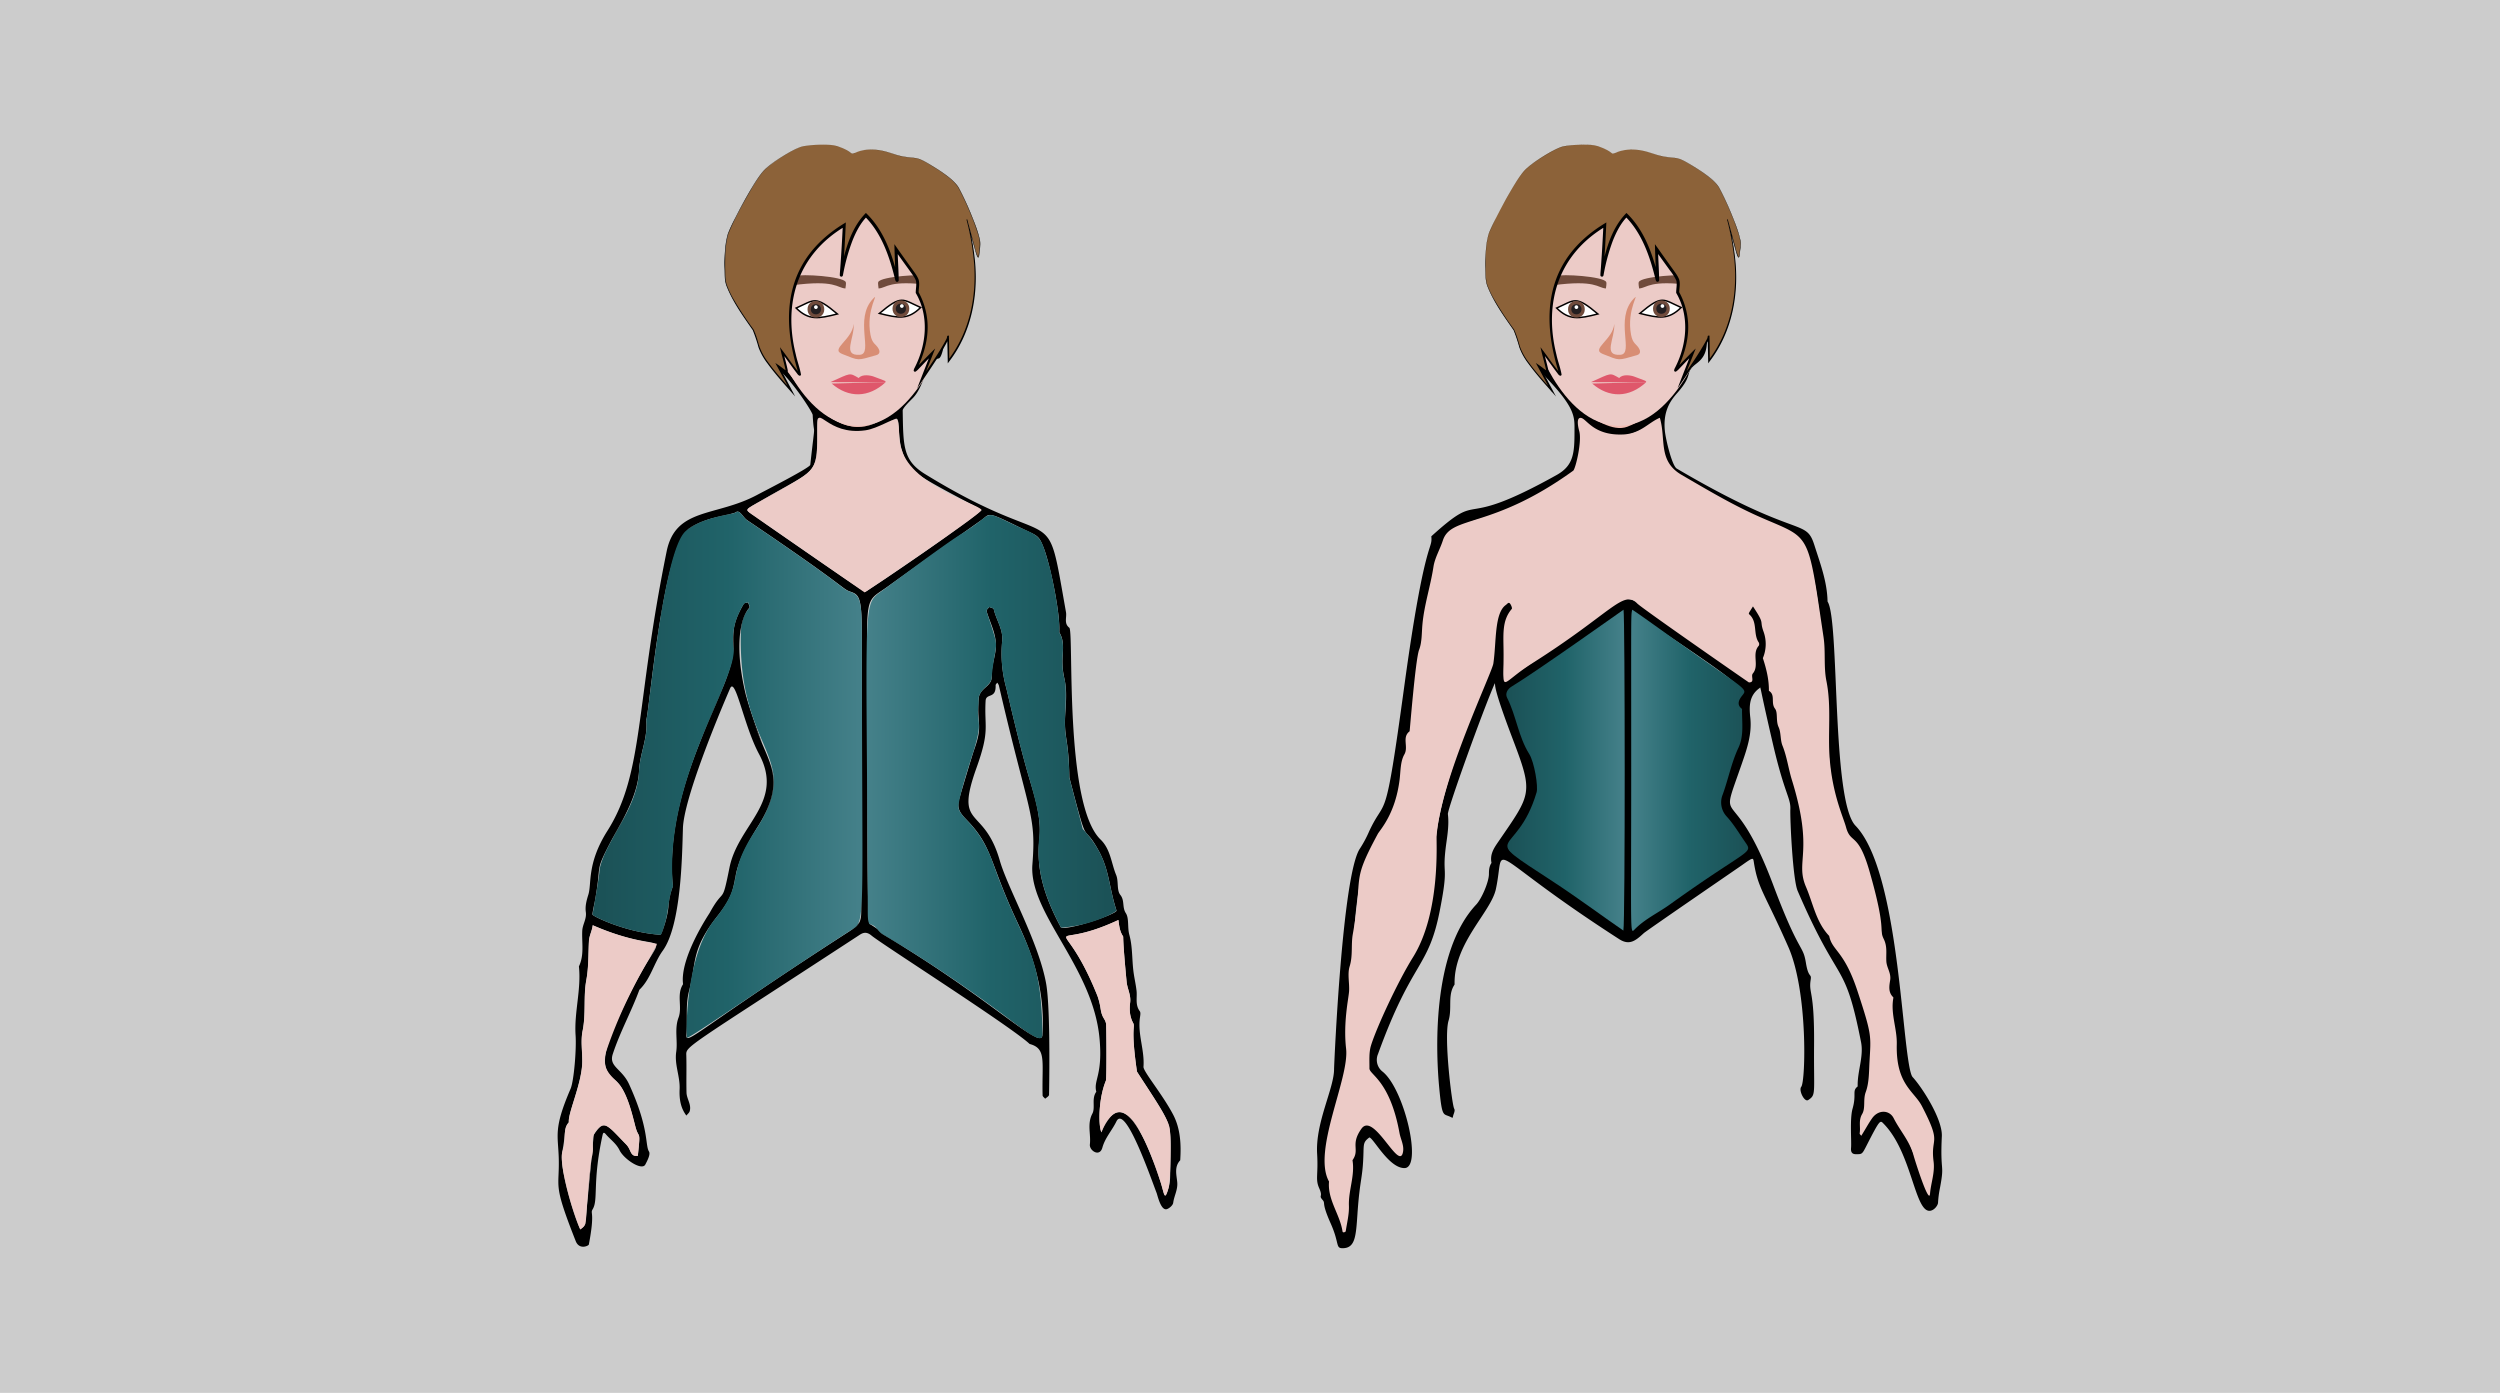 <svg xmlns="http://www.w3.org/2000/svg" xmlns:xlink="http://www.w3.org/1999/xlink" viewBox="0 0 1400 780"><defs><linearGradient id="b" x1="331.75" y1="433.86" x2="482.95" y2="433.86" gradientUnits="userSpaceOnUse"><stop offset=".01" stop-color="#1b5156"/><stop offset=".5" stop-color="#206369"/><stop offset="1" stop-color="#45818a"/></linearGradient><linearGradient id="a" x1="485.27" y1="434.87" x2="625.27" y2="434.87" gradientUnits="userSpaceOnUse"><stop offset="0" stop-color="#45818a"/><stop offset=".5" stop-color="#206369"/><stop offset=".99" stop-color="#1b5156"/></linearGradient><linearGradient id="c" x1="913.37" y1="431.34" x2="978.97" y2="431.34" xlink:href="#a"/><linearGradient id="d" x1="843.53" y1="431.29" x2="909.82" y2="431.29" xlink:href="#b"/></defs><path fill="#ccc" d="M0 0h1400v780H0z"/><path d="M315.51 656.34c.65 5.57 5.6 23.66 9.12 31.41a185.1 185.1 0 01-9.12-31.41zm11.11 30.8c1.48-1.53 1.32-2.64 1.53-5.55-.46 3.41-.95 4.78-1.53 5.55zm3.17-29.14c-.84 18.57-.78 9.43 1.45-9.49a68 68 0 00-1.45 9.49zm2.09-20.12a6.63 6.63 0 01.62-2.32 4.6 4.6 0 00-.62 2.32zm-.13-125.72a4.81 4.81 0 00.07-.56 3.73 3.73 0 00-.07.56zm.14 125.94a21.61 21.61 0 01.2 3.19 14.86 14.86 0 00-.2-3.19zM333 505.31c.47-2.39.91-4.87 1.43-8.89-.52 3.85-1.01 6.68-1.43 8.89zm2.37-16.31c-.11 1.12 0 0 .44-2.63a20 20 0 00-.44 2.63zm-.92 143.38a5.4 5.4 0 013.76-2.16c-1.34-.11-2.59.51-3.76 2.18zM343 578.9c.19-.47.49-1.25.64-1.66-.21.54-.43 1.1-.64 1.66zm-1.69 52.71c3.1 2.86 6 5.89 9 8.89-3.42-3.5-6.38-7.03-9-8.89zm4.46-59.73c2.07-4.86 3.82-9.08 7.33-16-2.23 4.3-4.68 9.5-7.33 16zm-3.22-101.51a136.05 136.05 0 008.59-15.67c-2.7 5.46-5.83 10.65-8.59 15.67zm15.23 171.83a22.65 22.65 0 00.23-2.69c-.01.82-.12 1.7-.23 2.69zm11.31-289.74c-.65 4.17-.65 3.06.26 2.22a10.66 10.66 0 01-.26-2.22zm1-6.55c1.45-5.84.82-4 1.69-10.16-.54 3.02-1.1 6.38-1.7 10.16zm-.19 177.59c.45.06 2.15-5.23 2.28-5.65 2.16-6.65-.29.91-2.29 5.65zm-6.08 12.93c.26-.47 4.37-7.81 3.87-8-1.1 2.4-2.37 5.03-3.88 8zM374.33 507a45.25 45.25 0 012.54-10.69 29.59 29.59 0 00-2.54 10.69zm.51-186.32a74.52 74.52 0 013.78-10.79c-.3.47-1.62 1.82-3.78 10.82zm4 138.33a135.1 135.1 0 013.87-16.31 105 105 0 00-3.83 16.3zm30.56-171.23c-4.59 1.09-24.59 4.4-29 14 6.17-10.89 32.65-14.92 29-14zm-29.26 14.39c-.6 1.2-.19.36.25-.41zm4.28 277.45c-.07.87-.18 1.49.32 1.54-.3-.22-.39-.79-.32-1.54zm3.69-36.4c.29-1.75.6-3.51 1-5.26-.43 1.77-.72 3.51-1 5.26zm22.68-180.31c-.41-2.46 1.67 5.78-6.38 22.74-3.39 7.14-8.29 19-12.9 31.39 19-47.04 20.49-44.87 19.28-54.13zm-.9 135.68a67.92 67.92 0 002.54-10.59c-.98 3.83-1.51 7.18-2.54 10.59zm1.71-149.15a38.93 38.93 0 012.14-5.92 33.26 33.26 0 00-2.14 5.92zm3.27 5.58c.76-6.06 2.2-11.38 4.52-14.27-3.54 4.15-4.31 9.67-4.52 14.25zm2.49 33.88c2.51 11.72 6.38 20.31 9.66 27.77-2.36-5.96-5.51-14.48-9.66-27.77zm1.18-103.25c0-.45.31-.82.85-1.19-.64.4-.97.73-.85 1.19zm1.38 1.55c1.64 1.34 4.84 3.43 10.27 7.08-3.19-2.21-6.61-4.56-10.27-7.08zm23.36-16.37c-42.27 24.33-16.41 10 1.07-.62zm-11.61-82.27a17.54 17.54 0 00-.43 4.95 23.83 23.83 0 01.43-4.95zm-.64 238c3.39 10.12 3.49 19.76-6 35.39 7.47-11.73 11.1-22.11 5.97-35.35zM434.58 181a15.19 15.19 0 011.52-1.86 8.61 8.61 0 00-1.52 1.86zm1.42 21c2.88 2.35 8.57 11.55 16.21 20.2-7.14-8.44-12.58-17.43-16.21-20.2zm1.46-24.23a5.29 5.29 0 001.43-2.46 10 10 0 01-1.44 2.43zm3.3-14.47a59.85 59.85 0 012.87-12.75 35.14 35.14 0 00-2.88 12.72zm17 75.93c-.13 11.16.06 16.93-1.89 21.13 2.19-3.93 2.03-7.44 1.88-21.16zm5.95-106.61c-3.67.65-6.1 1.21 1.67-.32-.59.07-1.15.18-1.68.29zm2.53-.48c-1 .19-1.26.25.62-.11zm-6.28 103a44.13 44.13 0 005.5 3.86c-2.38-1.54-4.23-3-5.46-3.88zm15.54 286.5c2.62-1.75 4.52-2.66 5.6-5.19a27 27 0 01-5.61 5.17zm6.38-182.52a114.17 114.17 0 01.74 13.85 103.3 103.3 0 00-.75-13.87zm.34 87.62c0-41.91-.22 40.78.1 83.34.76-10.02-.11-31.62-.11-83.36zm3.88 85.63c.14 4.5.41 5 .92 5.13-.51-.16-.78-1.01-.93-5.15zm3.25-379.83a15.71 15.71 0 00-2.92-.14c3.88.26 8.39 1 2.91.12zm-14.2 105.92c9.27 2.23 19.56-1.05 30.21-15.24-7.81 9.64-18 17.69-30.21 15.24zm16.24 281.8c2.78 3.3.36 1.09 16.37 11-6.9-4.64-12.69-8.54-16.37-11zm5-282.61a36.54 36.54 0 01-7 4c8.46-3.12 16.96-11.11 7.01-4zm5.82-2.87c.56.52.83 2 1 4.12-.02-2.35-.12-3.81-.99-4.12zm2.79 17.11a33.44 33.44 0 001.05 3.54c-.4-1.15-.69-2.3-1.05-3.54zm.58-108.73c-3.92-6.76 1.23 1.73 4.08 9-.88-2.37-3.15-7.87-4.09-9zM507.15 258a15.47 15.47 0 005.28 6.15 21.52 21.52 0 01-5.28-6.15zm8.78-88.08c-2.35-6.13-1.56-3.61.56 1.66-.16-.58-.35-1.09-.56-1.64zm-.26 36.41c2.3-5 2.21-6.6 5.36-7.81.09-.03-2.68-.79-5.36 7.83zm7.92-17.23c0 5.22-.28 7.46-.82 8.46 1.16-1.04.82-2.88.82-8.44zm.73 115.26c2.2-1.49 22-15.36 24.49-17.68-4.65 3.51-14.03 10.32-24.49 17.7zM536.75 452c-.2-1.05 0-.06 0 .07s.04.29 0-.07zm.84 2.54c-.32-.48.08.17.15.27-.06-.14-.1-.23-.15-.32zm1.42 2.08c-.53-.66-.62-.74.23.28zm1.53 1.73c-.33-.36-.93-1-1.3-1.45.67.76 2.13 2.3 1.3 1.4zm-2.22-2.64c.18.3.45.7-.28-.42zM547.16 293c1-.7 1.86-1.34 2.59-1.89zm.86 98.4c.18-2.64 1.69-4.39 3.27-5.94-1.6 1.47-3.11 3.16-3.29 5.91zm.57-106.58c.6.33.92.59 1 .82.05-.41-.39-.58-1-.85zM562 568.29c9.1 6.69 15 11.07 18.3 12.54zm21.4 12.58a2.29 2.29 0 00.36-1.14 2.89 2.89 0 01-.39 1.14zm4.22-264.17c-.72-2.54-.25-.94.48 1.88-.19-.64-.35-1.26-.51-1.88zm3.78 17.81c.2 1.19.38 2.37.56 3.52-.2-1.15-.39-2.33-.59-3.52zm17 209.75a98 98 0 015.6 11.68 90.11 90.11 0 00-5.61-11.68zM614 556c.16.43.34 1 .44 1.22-.18-.45-.33-.86-.44-1.22zm3.1 77.44a29.94 29.94 0 015.39-8.61c-2.13 1.67-3.99 4.59-5.44 8.57zm21.19 0c-2.43-5-5.09-8.06-7.74-9.49 5.19 3.45 10.1 14.36 7.69 9.42zm7 15.43c1.79 4.57 3.32 9 4.49 12.62a109.84 109.84 0 00-4.52-12.69zm10 10.57c.06-1.75.1-3.39.14-5-.12 1.56-.15 3.18-.21 4.93z"/><path d="M343 578.9c-.28.72-.37 1 .22-.55a9 9 0 00-.22.55zm79.1-296l3.78-2.22q-1.81 1.02-3.78 2.19zM504 140.74c.29.38.57.78.85 1.2a10.88 10.88 0 00-.85-1.2zm107.8 410.11c.45 1 .88 1.9 1.28 2.84-.44-.94-.87-1.88-1.33-2.84zM614 556s-.3-.74-.31-.76c.36.98.66 1.86.31.76zm-77.25-104a1.66 1.66 0 000 .27 1.93 1.93 0 010-.27zm1.81 4c-.08-.09-.51-.6.05.06zm-.67-1c.42.67.59.93.15.22zm.85 1.21c.48.65.62.81-.13-.18a.55.55 0 00.13.2zm-.7-1c-.54-.65.57.84.52.75-.19-.21-.35-.47-.56-.72z"/><path d="M657 624.28c-6.07-11.6-16.85-24.25-16.65-26.9.69-9.25-3.3-18.14-2-27.41.17-1.23.54-2.89-.07-3.69-2.69-3.59-1.38-7.65-1.82-11.49s-1.38-7.62-1.81-11.45c-.76-6.61-.45-13.49-2.21-19.8-1.17-4.17-.06-9.32-2-12.2-2.14-3.36-.51-7-3.07-10.21-2.11-2.64-.88-7.66-2.33-11.13-2.77-6.67-3.08-14.39-8.77-19.9-20.42-19.8-14.82-116.54-17.46-118.57-3.13-2.39-1.34-5.75-1.85-8.66-11.86-66.72-2.32-30.24-79-77.43-12.41-7.65-12.11-15.73-12.46-35.56 0-1.49 4.54-5.77 5.72-7 6.81-7 7.2-21 14.46-22.15 2.83-.46 6.35-22.7-1-24.52-5-1.22-5.72-10.67-6.8-14.19-2.76-8.88-8.85-27.65-19.42-31.41-12.38-4.4-37.72-7.4-46.5 2.8-2.81 3.27-15.89 12.95-15.11 26.73.19 3.45-1.53 7-1.57 10.48a10 10 0 01-3.16 7.24c-8.38 8.91-2.74 25.22-2.3 25.3 8.61 1.65 25.19 27.38 25.28 29.21.75 14.83 1.77-.3-1.35 27.94-.17 1.64-25.32 14.46-29.72 16.82-23.16 12.42-45.66 6.89-50.71 31.65-17.64 86.48-12.59 123.93-33.11 156.39-11.73 18.53-8.72 29.53-10.77 35.94-1.05 3.33-1.83 6.49-1.38 9.66.55 3.88-1.86 6.91-2 10.51-.32 6.65 1.23 13.49-1.87 19.89 1.38 13-2.73 25.7-1.86 38.67.52 7.82-.94 25.51-2.8 29.85-9.86 22.91-6.92 25.91-6.62 39.38.37 17-3.39 13.3 9.51 46 2 5 7.19 2.61 7.33 1.84 3.6-18.8.55-17.07 2.16-19.77 3.23-5.45-.24-14.69 5.41-41 .3-1.35.53-2.63 1.92-1 2.53 3 5.84 5.15 7.71 9 2.48 5.06 12.52 11.63 14.42 8 1.2-2.27 3-5.79 2.05-7.29-2.24-3.61.23-12.83-11.15-37.71-4-8.7-11.44-9.76-9.14-16.8 4.05-12.4 10.43-23.86 14.93-36.08 6.35-6.09 8.06-14.92 13.07-21.86 10.38-14.39 10.83-53.18 11.3-68.53.51-16.4 19.15-61.59 26.41-78.34 3-6.94 7.63 20.76 16.19 36.69 14.53 27.08-11.67 39.38-16.53 63.69-4.4 21.91-2.71 10-11.13 25.38-.33.59-16.79 25-14.86 39.87-3.81 5.85-.3 12.7-2.53 18.69-2.39 6.35-.38 12.86-1.3 19.2-1.05 7.16 2.22 13.83 1.9 20.83-.25 5.46.49 10.48 3.78 14.84.64-.81 1.58-1.51 1.86-2.43 1.11-3.74-1.7-6.92-1.78-10.47-.17-6.88.08-13.78-.11-20.66-.17-5.45-2-2.92 96.42-67.21 1.86-1.23 4-2.82 7.33 0 5.31 4.51 78.1 50.89 88.51 60.68 9.59 2.55 6.8 9.74 7.26 28.8 0 .63.94 1.25 1.43 1.87.76-.69 1.89-1.24 2.17-2.08 0-.11 1-47.24-1.58-62.16-4.12-23.34-21.62-53.76-26-69.17-9-31.33-25.55-17-13-52 7.6-21.23 4.24-22.24 5.06-37.37.24-4.62 5.94-.84 5.61-8.78 0-.47.6-1 .92-1.45a6.41 6.41 0 01.9 1.51c16.82 72.83 21 72 18.79 100.23-2.18 27.24 33.67 57 37.55 97.16 2 21.12-3.48 23.62-1.77 30.21-2.81 3.79-.42 8.84-2.2 12.22-3.07 5.84-.73 11.56-1.4 17.25-.41 3.42 5.46 7.37 7 1.8s5.44-9.66 7.84-14.63c4.82-10 18.78 30.21 22.57 40.12.48 1.25 2.38 10.14 5.79 8.93 1.44-.52 3.3-2.17 3.47-3.55.49-3.85 2.62-7.22 2.26-11.43-.35-4-1.83-8.67 1.66-12.35.58-8.76.16-17.64-3.92-25.48zm-204.69-402c-4.45-4.44-13.06-17.75-17.17-20.95a9.91 9.91 0 01-3.87-7.8c-1-14.5 9.17-11.3 9.51-30.24.24-13 8.1-28.06 22.95-30.68 19.89-4.14 10.77-1 22.72-.21 18.67-.41 22 16.29 28.15 33.92 8.23 22.22 9 6.19 9 22.82 0 7.6.68 7.8-2.56 9.42-5.81 2.23-1.79 7.49-15.63 24.61-3.01 5.97-24.41 32.91-53.13-.91zM353.1 555.85c-17.29 34.25-17.15 42.33-8.86 48.77 6.75 5.28 9.53 19.25 11.44 25.75 2.16 8.35 3.13 1.68 1.49 16.91-4.42.6-3.94-3.8-5.86-5.74-12.08-12.08-12.68-15.2-18.81-6 0 .09-3.91 40.45-4.57 48.89-.16 2.16-1.94 3.22-3 4-3.87-8.12-11.41-33.69-10.21-42.63 2.5-12.52.72-13.79 3.81-17.34-.65-5.15 7.62-22.28 7.52-34.45 0-5.64-.91-11.46.2-16.86 1.94-9.46.36-19.12 2.06-28.3 1.36-7.38 1.09-14.57 1.47-21.84.16-3.09 1.8-5.82 2.12-8.92 44.19 19.48 42.1-4.09 21.2 37.76zm129.21-45.79c0 6.35-1.2 7.88-5.92 11-84 54-92.54 65.06-92 58.6.77-8.18-.7-16.31 1.47-24.68 4.34-16.63.91-22.93 16.06-42.15 16-20.28 2-17.37 23-50.8 13.35-21.87 7.75-31.71 2-45.32-16.37-39-15.18-67.81-7.22-76.39.37-.4-.5-2-.78-3-2.41.76-1.85-.38-3.57 2.85-5.78 10.49-4.58 15.56-4.7 22.37 1.73 20.69-39.38 74-33.88 133.83a45.25 45.25 0 00-2.44 10.63c0 5.3-3.83 16.55-4.44 16.47-19.58-1.27-38.14-10.52-38.14-11.34.1-1.64 1.21-6.61 1.27-6.85 4.3-23.29-.6-15.64 9.53-34.94 4.06-7.74 14.67-24 15.3-38.67.41-9.68 5.16-18.67 4-28.48 1.63-2.37 8.94-96.89 24.21-107.39 9.34-6.41 24.22-7.55 26.1-9 2.08-1.52 4 3 6.24 4.49 55.87 37.67 53 38.32 57.69 40 5.23 1.74 6.56 3 6.56 25.93-.02.17-.33 152.78-.34 152.84zm2.34-178.6c-.77.43-64.71-44.22-64.8-44.31-2.62-2.1-1.7-2.07 6-6.5 33.14-19.38 31.72-14 31.87-41.45 0-7.75-.15-5.26 7.7-.22 20 11.93 32.8-4.09 35.53-4.09 5-3.76-1.76 18 11.45 29.28 5 5 37.18 20.74 37.18 21.45.42 1.02-40.21 29.77-64.93 45.84zm109.48 187.92c-8.34-15.53-14.08-31.38-12.13-48.82 1.41-12.6-2.55-24.42-6-36.09-5.46-18.49-12.19-48.25-12.48-49.24a71.5 71.5 0 01-2.28-26.33c.61-6.49-3.38-11.79-4.74-17.78-.13-.57-1.68-.82-2.57-1.22-.45 1.06-1.89 1.07-1.12 3.4 2.19 6.67 5.68 13.13 4.76 20.65-.63 5.06-2.47 9.87-2.26 15.19s-6.83 6.06-7.26 12.23c-1.06 15.43 2.56 14.37-2.59 28.67-.91 2.52-8.48 27.79-8.57 28.33-1 5.2 1.39 7.55 5.06 11.39 13.55 14.17 12.34 22.9 26.21 53.28 5.32 11.73 17.7 35.28 15.6 66.69-.78 8.81-28.82-20.46-89.49-56.66a13.36 13.36 0 01-2.87-2.82c-.5-.33-4.14-2.75-4.27-2.75-2 0-1.12-91.42-1.12-91.33 0-98.93-4.18-86.58 11.54-98 2.56-1.86 52.18-37.09 52.27-37.09 4.77-3.61 2.55-4.92 22 4.64 9.27 4.55 9.78 3.62 12.71 11.25 3.68 9.56 9.35 36.87 8.66 47.1 3.36 5.39 1.67 11.37 1.8 17.08.28 10.95 3 8.63 1.68 26.89-1.19 15.87 1.8 13.81 2.17 37.3 11.57 44.31 6.49 22.46 17 42.12 5.58 10.95 5.29 19.81 9.41 32.42.75 1.82-27.35 11.39-31.12 9.5zm61.32 130.36c-.16 10.39-.07 11.93-1.07 15.54-2.35 8.44-2.45 2.7-4.63-3.86C644 643.92 631.87 612 621 626.51a29.55 29.55 0 00-4.19 7.58c-1.79-3.81-1.7-18.73 2.5-28.93.5-1.21.3-30.73.11-31.8-.56-3.15-2.25-3-3.07-8.49a39.4 39.4 0 00-1.71-7c-20.35-50.87-30.3-23 11.68-42.68.4 3.17.69 6.34 2.59 9.13.29.43-.45.05 2 25.49.36 3.84 2.47 7.3 2 11.45-.48 3.83-.4 7.74 1.6 11.5 1.48 2.75-1.55 1.47 2.19 27.29 19.86 30.89 19.11 26.95 18.75 49.69z"/><path d="M367.68 528.47c1.72.49-15.33 22.91-27.95 59.53-4.08 11.88 4.36 15.19 8 20.52 3.89 5.9 6.12 14.37 7.82 21.26 2.09 9.39 3.42 1 1.64 17.5-4.32.58-3.33-3-6.87-6.78-10-10.13-11.26-12.68-15.88-8.07-4.86 5.62-.85 9.13-3.18 16.08-4.71 40-1.28 35.91-6.27 40-3.45-7.24-12.8-37.37-9.76-44.47 2.1-5.19-.53-11 3.36-15.5-.65-5.15 7.62-22.28 7.52-34.45 0-5.64-.91-11.46.2-16.86 1.94-9.46.36-19.12 2.06-28.3 1.36-7.38 1.09-14.57 1.47-21.84.16-3.09 1.8-5.82 2.12-8.92a139.64 139.64 0 0035.72 10.3z" fill="#eccbc7"/><path d="M476.39 521c-44.76 28.77-89.59 60.27-91.65 60.14-.56 0-1.5-45.08 15.53-66.28 18-22.44 5.17-23.14 22.74-49.8 27.86-41.79-9.59-42.76-8.14-110 .1-4.6 1.26-10.49 4.52-14.3 1-1.14.39-.72-.37-3.46-2.07.65-2-.8-5.28 6.23a34.52 34.52 0 00-2.95 19.39c2.34 17.53-39.36 74.28-33.92 133.43-2.46 6-2.42 12.36-3.94 18.78 0 .09-2.35 8.47-3 8.38-19.58-1.27-38.14-10.52-38.14-11.34 0-.09 4.07-22.61 4.07-25.85 3.48-16 21.1-33.15 22-54.61.41-9.68 5.16-18.67 4-28.48 1.4-2 9.42-95.2 22.17-105.83 10-8.37 26.06-9 28.14-10.52s4 3 6.24 4.49c58.16 39.22 52.26 38.05 57.69 40s6.56 4.28 6.56 25.93c-.03 163.95 2.44 158.04-6.27 163.7z" fill="url(#b)"/><path d="M581.65 480.14c-.82-17.32 4.29-11.89-5.68-45.67-5.46-18.49-12.19-48.25-12.48-49.24a71.5 71.5 0 01-2.28-26.33c.61-6.49-3.38-11.79-4.74-17.78-.13-.57-1.68-.82-2.57-1.22-.45 1.06-1.89 1.07-1.12 3.4 7.64 23.27 4.86 12.75 2.48 36.53-.16 2.24-2.36 4-4 5.6-4.38 4.3-3 6.67-3.24 8.43-1.56 11.93 2.8 8.55-2.76 26.61 0 .09-9.52 28.47-8.42 32.11.9 5 9.22 8.61 16.12 23.24 2.81 5.61 4.35 11.9 10 25.4 12 29.29 20.51 36.29 20.77 78 0 9.38-19-12.32-76-47.87-16-9.93-13.59-7.75-16.37-11-.23 0-1.45-2.36-4.26-2.75-1.33-1.33-1.13-5.15-1.15-10.89-.68-176.86-3.28-167.51 8.69-176.36 50.62-37.45 38.81-27.47 51.71-36.74 8.9-6.31 5.62-7.35 20.72-.12 16 7.53 15.17 4.68 20.48 23.3.22 0 6.35 26.32 5.61 37.33 3.36 5.39 1.67 11.37 1.8 17.08.32 12.5 2.89 4.75 1.49 29.82-.6 13.05 2 12.3 2.36 34.37l7.53 28.82c15.76 17.18 13.25 28.4 18.9 45.72.21.54-13.44 8.48-31.09 9.54-6.7-12.68-11.79-25.26-12.5-39.33z" fill="url(#a)"/><path d="M654.38 665.28c-2.36 7.7-2.09 3.79-4.63-3.86-5.81-17.8-17.81-49.5-28.76-34.91a29.55 29.55 0 00-4.19 7.58c-1.79-3.81-1.7-18.73 2.5-28.93.5-1.21.3-30.73.11-31.8-.56-3.15-2.25-3-3.07-8.49a39.4 39.4 0 00-1.71-7c-20.46-51.14-30.27-23 11.68-42.68.4 3.17.69 6.34 2.59 9.13.29.43-.45.05 2 25.49.36 3.84 2.47 7.3 2 11.45-.48 3.83-.4 7.74 1.6 11.5 1.48 2.75-1.55 1.47 2.19 27.29 0 .63 16.47 24.15 17.92 30.18 1.58 3.31.9 30.95-.23 35.05z" fill="#eccbc7"/><path d="M523.59 189.12c0 8.2.56 7.86-2.56 9.42-5.26 2-1.48 5-14.84 23.53-32.92 45.27-61.36-13.19-71.08-20.76-5.1-4-6.16-15.07 2.34-23.57 5-6.21 1.22-15.48 6.17-27.22 1.66-6.61 10.78-16.09 19.52-17.82.09 0 14.68-2.85 15.65-2 3.25 2.8 7 1.26 10.55 1.84 25.75 4.13 22 43.65 33 47 1.66.52 1.25 7.46 1.25 9.58z" fill="#f2beb5"/><path d="M549.61 285.61c0 2.1-63.31 44.93-65.44 46.14-64.22-44.66-63.63-43.91-64.32-44.6-2.59-2.12-2.71-1.63 12.87-10.4 25.54-14.39 24.87-11.93 25-38.1.07-13.07 5.09 5.48 27 2.31 6.83-1 15.6-6.92 17.49-6.18s.6 12.75 2.77 17.11c6.02 20.53 44.86 31.16 44.63 33.72z" fill="#eccbc7"/><path d="M751.82 699c-4 0-1.64-2.67-6.61-13.82-5.54-12.41-2.67-11-4.6-13.26-2.39-2.8.49-1.26-1.86-6.53-2.27-5.08-.46-7.36-1.15-19.11-1.1-17.71 9.64-36.92 9.48-47.82 0-1 4.52-108.85 14.52-123.31a65.07 65.07 0 005.13-9.61c9.61-20.65 8.61-.33 19.6-80.75 11.63-85.09 16-76.28 15.21-84.46 30.4-27.49 12.4-2.05 70.18-34.33 9.31-5.2 10-11.9 10-24 0-8.92 1.18-13.55-19.9-34.69-9.09-9.11-6.7-14.34-7.65-21.25-1.09-7.9 7.54-6.4 7.68-17.69 0-2.74 1.43-5.3 1.7-7.78.32-2.77-1-6.22.38-8.69 15.17-26.23 18.29-24.07 35.16-24.07 18.59 0 29.6-2.73 38.19 12.9 12.78 23.28 6.86 32.88 15 34.5 3.33.66 3.6 8.81 3.46 13.61.81 9.65-3.19 12.78-6.11 15.07-6.55 5.14-.86 5.31-10.22 16-3.62 4.12-8.24 9.91-7.08 21.39.47 4.75 4 19.55 6.65 21.1 68.32 40.22 72.14 27.35 77.05 42.8 3.3 10.38 7.2 20.55 7.4 31.67 6.82 10.19 2.13 111.5 15.65 125.52 17.24 17.87 22.95 71.77 26.74 107.44 1.77 16.77 3.31 31.25 5.27 33.35 5.06 5.46 16.8 23.45 16.34 33.16-1 21 1.63 14.67-1 28.68a57.58 57.58 0 00-1.13 8.48c-.05 1.54-2.27 4.56-4.82 4.56-8.3 0-9.95-32.76-25.62-48.75-2-2-1.89-2.89-9.72 12.47-2.39 4.68-2.42 4.57-5.84 4.57-2.26 0-2.91-1.3-2.71-3.56.34-3.71-.79-16.16.85-21.94 2.34-8.31-.45-9.83 2.86-12.45-.26-8.52 3.5-16.66 1.88-24.85-9.33-47.27-11.86-29.77-35.5-84.67-2.72-6.3-4.31-40-4.08-45.78.27-6.17-3.28-8.67-9.66-36.08-8.32-35.73-6.74-32.28-7.59-31.68-6 4.21-5.83 10.5-5.18 16.58 1 9.17-1.89 17.5-4.68 25.56-13.78 39.76-5.52 6.73 17.52 68.13 14.68 39.11 16.59 33.09 18.29 43.51 1.45 9 3.25 5.81 2.69 9.48-1.25 8.22 2.13 5.06 1.89 36.57-.22 27.62 1.24 27.86-3.28 30.85-2.09 1.39-5.49-5.47-3.9-7.42 2.46-3 3.78-53.35-7.23-78.3-13.48-30.6-17-32.59-19.35-47.66-.38-2.45-.36-2.59-6.64 1.86-1.76 1.25-53.39 36.63-55 38.1-4.57 4.21-8 7-13.7 3.34-77.92-50.22-63.25-55.4-69.08-28.08-2.77 13-23.57 30.2-23.14 53.2 0 .36 0 .23-.15.52-3.83 5.85-1.12 13-3.21 19.95-2.78 9.17 1.92 47.18 3.13 49.3.52.86.13 1.93-.25 3-1 2.72.22 2.43-2.74 1.23-3.26-1.31-3.9-.1-5.41-16.28-1.61-17.11-4.85-75 20.8-102.29 3-3.23 7-12.51 7.07-16.95 0-2 .07-4.3 1.44-6.3-1-4.9 1.45-8.41 3.78-11.82 18.63-27.17 19.77-26.86 8.07-57.66-11.61-30.55-9.44-29.76-10-31.13-6.51 14.79-26.39 70-26.28 73.24.66 5.38-.09 10.73-.82 15.91-2.83 20.06 1.63 10.83-3.56 37.4-6.43 33.66-15.43 27.72-34.77 81.14a8.3 8.3 0 002.6 9.81c12.3 9.87 22.5 54 12.21 54-8.71 0-17.34-16.83-19.62-17.17-3.15 2.36-3.17 3.4-3.3 8.32-.37 15.13-2 14.16-3.38 34.62-.85 12.57-1.27 19.1-8.35 19.1zm132.71-444.23c-1.72 8.78-1.85 9-7.85 12.94-10.94 7.21-29.9 19.52-43.54 21.89-7.4 1.26-22.13 6.46-24.34 13.34-14.8 45.84-17.8 106.42-18.92 107.3-2 1.56-2 3.18-1.84 5.63.39 7.36-.94 2.84-3.06 17.13-7.18 48.44-24.42 22.56-27.28 101.42-.3 8.33-2 5.79-1.59 13 .84 14.24-3.49 22-1.46 39.71 2 18.36-19.19 56.94-9.67 74.07.17.31.14.18.11.52-.8 8.91 6.45 20.82 7.55 26.77 2-5.84 1.35-15.53 3-24.66.92-5.23 1.63-9.34.79-14.36 2.68-3.8 1.88-10 2.07-11.32.84-6 6.45-11.58 10.86-7.36 11.76 11.07 20.5 30 11.83-3.73-9.07-35.29-26.92-17-6.4-61.23 9.18-19.76 15-28.54 15.48-29.89 26.19-52.39-3.51-40.45 33.65-135.49 13.26-33.91 11.84-30.45 12.49-39.74 1-14.76 1.85-18.4 6.91-23.16 1.64-1.55 2.77-1 3.75 1 2.13 4.41-3.79 3.79-4.07 14.7-.47 18.1-1.54 25.64-.31 27.11 5.8-.75 61.36-43 65.26-44.44 10.6-4 27.27 16.69 71.72 45.35.91-.05.9-.19.74-1.58-.53-4.81 2.38-1.53 1.88-10.05s2.69-7.84 1.91-9.29c-3.4-4.9-.74-11.61-5.1-15.51-1.32-1.17-.66-1.79 2.56-6.88 4.55 6.76 5.14 7.79 5.82 11.11 1.05 5.16 4.3 12.13.77 19.52.34 1.59 3.32 9 3.32 17.82 3.73 2.66 1 7.1 3.23 9.91 2 2.59.61 7.15 2.15 10.49.09.19 10.87 42 11 42.42 5.66 23 1 33.26 2.87 42.47.29 1.3 7.84 25 14.31 31.82.22.23.16.13.23.44 1.5 7.23 8.29 10.64 10.64 17.94.87 2.59 8.38 19.22 11.19 32.66 5.41 24.64-9.27 67.42-3.51 57.56 17.46-29.84 25.27 11 36.4 35.51.74-7.95 2.63-7.86 1.69-19.27-.67-8.28 1.76-9.4-.34-15.64-7.27-21.67-18.9-20.68-20-43.43-1-20.67-3.34-22.38-2.06-30.14.2-1.08-3.17-1.43-1.76-10.18.37-2.26-.12-3.7-1-6-1.43-4-5.93-63-21.3-74.28-2.76-2.05-1.38-3.7-5.57-14.6-6-15.62-6.39-45-8-73.36-5.23-96.4-16.81-77.69-43.25-93.52-45.78-23.44-47.4-23.59-48.81-47.7-.21-3.57-.57-4.22-.77-4.42-2.31 1.17-12.18 9.08-23.72 9.08-12.88 0-18.37-9.38-19.91-9.38-1.3 0-.75 3.78-.34 5.35 1.61 6.93-.5 14.61-.41 14.63zm23.57 88c-.58.11-2.36 1.94-3.59 3.11-6.66 6.34-13.65 8.25-38 26.52-18.18 12.78-23.81 13.84-21.7 18 5.14 10.17 6.35 21.82 12.36 31.42 3.37 5.47 3.11 11.16 4.51 18.17 1.92 8.79-12.09 26-15.09 31-2.71 4.5-2.33 4.62 1.85 7.27 12.28 7.78 52.35 36 60.07 41.39 0-.16 1.49-175.09-.41-176.92zm7.38.72c-1.78 11.44-1.14 118-.51 175.93 58.61-42.22 63.14-41.91 63.08-44.34-.11-1.8-8.92-14.16-12-17.47a12.41 12.41 0 01-2.25-12.83c3.15-8.65 4.88-17.89 8.91-26.44 3-6.39 1.84-13.84 1.91-20.84-3.2-2.58-1.94-5.73.58-8.91 2.69-3.42-13.72-14.59-59.72-45.14zm-43.4-193.71c-7.89 26.83-2.42 24.36-9.27 31.62-3.58 3.79-2.8 4.55-3 9.31a14 14 0 00.17 4c2.63 11.92 2.62 1.36 8.29 11.56 3.83 6.91 2.49 1.8 9.77 12.46 10.41 15.26 24 20.35 29.25 20.35 8.9 0 20.15-10.75 25.79-17.91 5.3-6.79 6.7-11.16 9-16 3.75-7.78 9.64-8.67 8.19-14.91-.92-3.69 1.52-7.33-1.24-8.54-5.87-2.61-6.71-7.37-7.94-13.55 0-4-6-29.85-19.85-33.78a22.44 22.44 0 00-6.44-.89c-10-.54-6.38-1.87-10.47-1.87-6 0-18.4 3.32-19.8 4-3.8 3.96-11.25 10-12.45 14.11z"/><path d="M842 366.38c0-10.65-1.19-18.62 4.59-25.37.34-.39-.22-1.81-.68-2.57-1-1.73-1.73-.29-2.64.35-6.52 4.6-5.22 21-7 32.82-.83 5.36-29.8 65.9-31.76 96.69-.25 3.79 2.31 42.87-13.26 67.81-8.46 13.56-20.47 39.49-23.5 49.42-1.21 4-.82 8.5-.86 12.77 0 3.61 11.44 6.62 16.84 36.2.7 3.8 2.95 7.4 1.77 11.4-2.59 8.81-16.36-23.35-23.1-13.8-6.41 9.07-.69 11.51-5 17.63 1.45 8.66-2.33 16.9-2 25.53.17 4.72-1.09 9.49-1.78 14.23 0 .33-1.64 1.22-1.81.07-1.47-9.58-8.47-17.67-7.55-27.88-9.53-17.11 11.48-57.68 9.56-74.4-1.67-14.52 1.39-28.15 1.66-32.08.31-4.68-1-9.72.32-14 1.89-6.07.72-12.16 1.77-18.06 6.11-34.41-1.32-27.76 14-56.15 1.17-2.18 9.92-11.19 12.24-30.65.56-4.71.42-10 2.64-13.87 2.47-4.31-1.54-9.53 2.93-12.94.11-.08 3.29-40.44 5.33-45.67 1.64-4.23 1.42-9.47 1.85-14.15 1-11.06 4.54-21.5 6.19-32.36.77-5 3.65-9.73 5.25-14.68 4.64-14.31 27.3-6.08 73-39.08 1.27-.92 5-16.35 3.37-22.19-.54-1.94-1.62-6.76.31-7.33 3.37-1 6.5 10 24.28 9.24 9.64-.39 14.15-6.65 20.55-9.36 3.6 12.27-1.21 24.16 12.22 32 14.1 8.2 28.1 16.56 43 23.2 29.69 13.19 27.3 6.46 36.46 67.65 1.24 8.3 0 16.62 1.62 24.61 2.9 14.46.69 29 1.82 43.39 1.58 20.17 7.58 32.63 9.15 38.42 2.64 9.74 6.73 2.41 13.12 24.62 9.78 34.05 5.12 32.12 8 38 2.14 4.34 1.21 8.39 1.46 12.53.21 3.63 2.78 6.56 2.14 10.52-.5 3.11-1.22 6.78 1.7 9.54.15.15.06.62 0 .92-1.43 8.66 2.24 16.91 2 25.52-.54 22.41 9.71 26.14 14.06 34.52 11.54 22.21 4.7 16.63 6.56 31.11.8 6.2-1.52 12-2 18-.52 6.62-8.62-19.22-9.24-21.54-2.11-7.88-7.58-13.76-11.12-20.77-2.35-4.64-8.58-5-12.15.16-2.09 3-3.26 5.35-6 9.72-.32-.5-1-1-.89-1.48.62-3.51-.79-7 1.39-10.73 2-3.36.42-8 2-12.26 1.93-5.2 1.8-11.25 2.12-17 .82-14.76 1.45-14.71-6.69-39.47-7.59-23.09-14.15-22.47-15.89-31-7.36-7.73-9-18.19-13-27.5-6.25-14.57 4.67-19.19-7.84-59.71-2-6.41-2.79-13.1-5.32-19.38-1.3-3.23-.73-7.25-2.17-10.37-1.63-3.52-.29-8.05-2-10.31-2.53-3.25.4-7.73-3.43-10 .08-6.33-1.43-12.36-3.38-18.32a20.36 20.36 0 00.45-14.6c-2.63-7.15 1.1-3.63-6-14.35-2.41 3.86-2.63 3.94-2 4.52 4.73 4.23 2 11 5.26 15.69a1.93 1.93 0 010 1.81c-4.11 4.58.49 11-3.33 15.54-1.32 1.56 1.38 5.06-2.21 5-.11 0-59.73-41.36-62.52-44.19-7.86-8-14.23 5.28-59 33.6-18.3 11.63-15.86 17.8-15.86-5.18z" fill="#eccbc7"/><path d="M913.48 431.28c0-89.82-.21-86.38.57-89.86 3.07 1.93 11.77 8.19 15.05 10.54 48.66 34.88 49.9 33.3 46.67 37.39-1.32 1.67-3.91 5-.22 7.66-.12 7.29 1.2 14.89-2 21.68-4 8.49-5.69 17.66-8.88 26.37a11.58 11.58 0 002.06 11.94c4.14 4.45 7.1 9.59 10.51 14.48 4.73 6.77 2.5 3-42.2 35.09-6.51 4.68-13.93 8.06-19.62 13.89-2.72 2.73-1.94 4.24-1.94-89.18z" fill="url(#c)"/><path d="M909.09 521.12c-9.35-6.34-25-18-39.91-27.75-43.06-28.1-19.93-11.61-8.69-49.65 1-3.24-1.26-16.91-4.12-21.48-6.11-9.75-7.28-21.37-12.39-31.48-1.23-2.42.24-4.92 2.59-6.33 13.17-7.9 62-42.62 62.61-43 .82 3.88.95 175.42-.09 179.69z" fill="url(#d)"/><path d="M951 189.29c2.42 8-5.45 9.14-8.13 16.36-5 13.34-16.44 27.66-31.61 33.34-8 3-18.93-4.16-25.59-9.51C880 225 875.47 215 870.8 211.44c-3.61-2.76-3.41-8.52-8.92-9.75-1.43-.32-2.3-4.43-2.86-6.92-.46-2.09 0-4.36-.11-6.55-.31-8.7 7.92-6.64 7.66-18.47-.06-2.54 1.23-5.09 1.73-7.66 2.58-13.19-1.51-9.65 15.65-27.29.86-.87 20.9-5.41 22.54-4.07 5.27 4.28 20-2.94 27.55 14.25 11.81 27.08 6.69 32 15.36 35.84 3.39 1.49 1.14 5.64 1.6 8.47z" fill="#f2beb5"/><path d="M857.63 185.28s15.85 52.83 48.78 53.18S957 183.75 957 183.75s-3.52-57.95-19-66.07-42.26-12.34-46.31-6c-34.2 53.41-11.24 15.74-34.06 73.6z" fill="#eccbc7"/><path d="M899.31 161.55c-4.77-.34-5.61-5-29.63-1.8-.22-2-.29-4.31 1.64-5.13 3.2-1.36 26.58.17 28.14 3.27.4.81-.1 2.78-.15 3.66zm18.59 0c4.77-.34 5.61-5 29.62-1.8.23-2 .3-4.31-1.63-5.13-3.2-1.36-26.58.17-28.14 3.27-.4.81.1 2.78.15 3.66z" fill="#704b3c"/><path d="M904.74 85.61s7.39-4.22 19.54 0 13 1.32 18.76 4.49 16.64 9.78 19.54 14.8 12.68 26.67 12.16 32c-1.18 11.72-.4 10.64-7.4-14 7.92 29.93 6.49 57-10.3 79.24 0 0-.27-16.11-.27-13.47s-14.79 24-14.79 24l5.81-14.79c-24.87 24.87 8.86-3.16-8.25-34.05.28-9.54 2.61-3.72-11.84-24.34 1.27 40.75 2.56-.08-16.89-19-16.14 16.1-14.88 63.51-12.15 5.51-62.88 38.55-3.13 114-34.86 70.79 3.32 14.28 4.31 12.5-2.38 7.92l7.66 14.29c-22.06-24.5-16.15-22.54-21.4-34.33 0 0-15-20.34-15.58-28s-.53-21.13 2.11-27.21S849 99.61 854.55 94.59s16.91-11.88 21.13-12.68 14.79-1.58 19.28 0c9.64 3.4 6.4 4.93 9.78 3.7z" fill="#8c6239"/><path d="M904.74 85.61c7.48-3.6 15.94-1.39 23.36 1.18 3.84 1.29 7.91 1.17 11.83 2 3.82 1.24 7.13 3.65 10.56 5.69a78.67 78.67 0 016.51 4.58 24.33 24.33 0 015.58 5.74 158 158 0 016.82 14.49c2 4.95 4.1 9.91 5.21 15.15.51 2.66-.15 5.34-.35 8-.64 5.28-2.4-2.89-2.83-4.12-1.43-5.14-2.84-10.29-4.32-15.42l.38-.1a144.9 144.9 0 014 20.35c2.65 20.58-1.24 42.53-14.09 59.22l-.83 1.1v-1.37l-.22-10.59c0-.35-.06-2.83-.08-3.12v.12c0-.31-.16.75 1 0 .05-.24 0-.06 0-.12v.07a2.47 2.47 0 01-.11.79 37.3 37.3 0 01-3.12 6c-4.56 7.55-9.66 14.95-14.61 22.25 1.24-3.25 6.37-16.35 7.72-19.86l1.09.71c-1.73 1.75-3.44 3.5-5.14 5.27l-2.55 2.67a10.48 10.48 0 01-2 1.8.76.76 0 01-1.05-.65 4 4 0 01.52-1.47c6.68-13 8.24-29 .65-41.94-.06-2.23.62-4.85.07-6.93a30 30 0 00-3.6-5.71c-2.74-3.78-5.49-7.58-8.19-11.41l1.54-.51c.12 5.83.57 11.63.62 17.48a.9.9 0 01-1.59.54 2.93 2.93 0 01-.41-1c-3.11-12.7-7.56-25.91-17-35.32h1.28c-3.67 3.71-6.15 8.55-8.14 13.47A108.25 108.25 0 00898 154a1.22 1.22 0 01-.36.75c-.14 0-.33.48-1.2-.06-.37-.61-.12-.24-.21-.41a1.22 1.22 0 010-.17v-.25c0-.95.18-2.62.25-3.57.57-7.82 1.06-16.46 1.44-24.25l1.26.74c-26.42 15.66-34.85 42.64-27.6 71.71.78 3.79 2.22 7.33 2.89 11.15a1 1 0 010 .25.7.7 0 01-.7.53c-.95-.19-1.45-1.31-2-1.93-2.82-3.75-5.49-7.54-8.25-11.3l1-.45c.76 3.59 1.86 7.05 2.55 10.67a1.45 1.45 0 01-.12.85c-.57.81-1.61-.1-2.12-.48-1.16-.9-2.29-1.77-3.48-2.59l.69-.63c1.2 2.26 8.28 15.52 9.32 17.49l-2.4-2.71c-4.53-5.13-9.09-10.24-13.12-15.79a34.27 34.27 0 01-5-9 84.9 84.9 0 00-3.22-9.63c-5.54-8-11.35-15.94-14.82-25.05-1.08-3.11-.82-6.44-1-9.68s.05-6.48.29-9.71a43.94 43.94 0 011.62-9.58 89.05 89.05 0 014.09-8.81c2.94-5.77 6-11.47 9.35-17a84 84 0 015.38-8.08c4.14-5 10-8.31 15.47-11.6 2.83-1.52 5.72-3.21 9-3.62a72.78 72.78 0 019.5-.79 25.16 25.16 0 0114 3.34 13.82 13.82 0 012 1.38 1.14 1.14 0 001.12.28 9.21 9.21 0 001.16-.37zm0 0a9.21 9.21 0 01-1.16.37 1.16 1.16 0 01-1.12-.27 14.14 14.14 0 00-2-1.38 25.17 25.17 0 00-14-3.3 74.37 74.37 0 00-9.66.73c-3.22.42-6.1 2.12-8.92 3.63-5.48 3.29-11.3 6.62-15.4 11.61a85.58 85.58 0 00-5.35 8.08c-4.84 8.37-9.65 16.88-13.35 25.82-1.8 6.2-1.85 12.79-1.82 19.21.16 3.19-.08 6.51 1 9.55a51.9 51.9 0 004.22 8.68 186.52 186.52 0 0010.7 16.15 47.07 47.07 0 011.88 4.87c.53 1.63 1 3.3 1.49 4.9a33.29 33.29 0 004.94 8.81c4 5.49 8.63 10.57 13.17 15.65l-.7.49L861 205l-.94-1.74 1.64 1.11c1.53 1 3 2.3 4.48 3.2a.34.34 0 00-.28.15c-.81-4.19-2.31-8.92-3.22-13.29l1.56 2.1c3.25 4.2 6.13 8.76 9.62 12.71h-.05a.18.18 0 00-.1 0 .5.5 0 00-.49.33c-10.86-33.59-7.16-64.36 25-84.19l1.33-.82-.07 1.57c-.39 9-1 18.75-1.61 27.79v-.03c0-.03.16.23-.21-.38-.86-.53-1-.09-1.18-.06-.21.2-.23.33-.21.28-.06.13 0 0 0-.08 2.49-12 5.59-25.34 14.54-34.39 9.26 8.83 14 21.16 17.15 33.27.09.31 1 3.88 1 4a.86.86 0 00-1.08-.34.82.82 0 00-.45.53c0-.34-.05-2.08-.06-2.56-.24-5.78-.46-11.64-.62-17.43l1.65 2.27c2.67 3.83 5.4 7.62 8.14 11.42 1.39 2 2.91 3.78 3.81 6.17.7 2.37 0 4.85 0 7.25l-.1-.41a40.93 40.93 0 014.75 14.18c1.53 10.3-1.44 20.75-6 29.83a.67.67 0 00-.94-.66c3.82-3.75 7.7-7.9 11.55-11.63-.73 1.87-6.18 15.55-7 17.74l-1.07-.57c4.91-7.28 10.09-14.47 14.22-22.21a4.17 4.17 0 00.56-1.77v-.16c1.14-.78 1 .28 1 0a.53.53 0 010 .18v.51c.08 1.91.13 11.18.19 13.24l-.85-.28c12.84-16.46 16.81-38.17 14.31-58.59a144.76 144.76 0 00-3.82-20.31l.38-.11c1.45 5.14 2.83 10.3 4.23 15.45a32.35 32.35 0 001.84 5.64c.06.24.21-.21.27-.5.31-1.63.4-3.3.58-5 .62-4-1.07-7.85-2.29-11.6-.9-2.51-1.88-5-2.91-7.46a156.4 156.4 0 00-6.77-14.49 24.13 24.13 0 00-5.53-5.7 78.57 78.57 0 00-6.53-4.63c-3.4-2-6.72-4.46-10.52-5.7-3.9-.8-8-.7-11.82-2-7.41-2.59-15.85-4.82-23.34-1.24z"/><path d="M891.62 214.79l30.29-.8c-9.6 8.91-20.86 9.01-30.29.8z" fill="#df576b"/><path d="M906.76 211.7c1.91-2.39 6.8-1.45 8.46-.8C925.7 215 928 214 890.91 214c11.71-5.26 10.47-5.37 15.85-2.3z" fill="#df576b"/><path d="M904 181.36c-.81 9-13.35 14.13-6.47 16.85 9.91 3.92 8.12 3.78 19.1.69 1.86-.53 2.21-1.9 1.34-3.54-1.5-2.86-3.58-2.67-4.55-7.76-2.77-14.51 5.45-24.51 1.42-20.31-10.8 11.25.42 30.83-7.38 31.39-10.19.73-2.98-9.11-3.46-17.32z" fill="#d88e75"/><path d="M871.72 172.52c7.16 7 12.33 6 23.11 3.3-12.63-10.6-12.83-7.89-23.11-3.3z" fill="#fff" stroke="#020000" stroke-miterlimit="10" stroke-width=".84"/><path d="M887.47 173.2c0 6.2-9.37 6.2-9.37 0s9.37-6.2 9.37 0z" fill="#704b3c"/><path d="M885.64 173.2c0 3.78-5.71 3.78-5.71 0s5.71-3.78 5.71 0z" fill="#231e20"/><path d="M941.44 172.2c-7.16 7-12.32 6-23.11 3.3 12.67-10.6 12.8-7.89 23.11-3.3z" fill="#fff" stroke="#020000" stroke-miterlimit="10" stroke-width=".84"/><path d="M925.69 172.88c0 6.21 9.38 6.21 9.38 0s-9.38-6.2-9.38 0z" fill="#704b3c"/><path d="M927.53 172.88c0 3.78 5.71 3.78 5.71 0s-5.71-3.77-5.71 0z" fill="#231e20"/><path d="M883.82 172a1 1 0 01-2.07 0 1 1 0 012.07 0zm48.18-.62a1 1 0 01-2.06 0 1 1 0 012.06 0z" fill="#fff"/><path d="M431.75 185.28s15.85 52.83 48.78 53.18 50.54-54.71 50.54-54.71-3.52-57.95-19-66.07-42.26-12.34-46.31-6c-34.15 53.41-11.19 15.74-34.01 73.6z" fill="#eccbc7"/><path d="M473.43 161.55c-4.77-.34-5.61-5-29.63-1.8-.22-2-.3-4.31 1.64-5.13 3.2-1.36 26.58.17 28.14 3.27.42.81-.1 2.78-.15 3.66zm18.57 0c4.77-.34 5.6-5 29.62-1.8.23-2 .3-4.31-1.63-5.13-3.2-1.36-26.58.17-28.14 3.27-.38.81.15 2.78.15 3.66z" fill="#704b3c"/><path d="M478.86 85.61s7.39-4.22 19.54 0 13 1.32 18.76 4.49 16.64 9.78 19.54 14.8 12.68 26.67 12.15 32c-1.17 11.72-.39 10.64-7.39-14 7.92 29.93 6.48 57-10.3 79.24 0 0-.27-16.11-.27-13.47s-14.79 24-14.79 24l5.81-14.79c-24.87 24.87 8.86-3.16-8.25-34.05.27-9.54 2.61-3.72-11.84-24.34 1.27 40.75 2.56-.08-16.89-19-16.14 16.1-14.88 63.51-12.15 5.51-62.88 38.55-3.13 114-34.86 70.79 3.32 14.28 4.31 12.5-2.38 7.92L443.2 219c-22.06-24.5-16.16-22.54-21.4-34.33 0 0-15.05-20.34-15.58-28s-.53-21.13 2.11-27.21 14.79-29.85 20.34-34.87 16.91-11.88 21.13-12.68 14.79-1.58 19.28 0c9.64 3.4 6.4 4.93 9.78 3.7z" fill="#8c6239"/><path d="M478.86 85.61c7.48-3.6 15.94-1.39 23.36 1.18 3.84 1.29 7.91 1.17 11.83 2 3.81 1.24 7.13 3.65 10.56 5.69a78.67 78.67 0 016.55 4.61 24.33 24.33 0 015.58 5.74 158 158 0 016.82 14.49c2 4.95 4.1 9.91 5.21 15.15.51 2.66-.15 5.34-.35 8-.64 5.28-2.4-2.89-2.83-4.12-1.43-5.14-2.84-10.29-4.32-15.42l.38-.1a144.9 144.9 0 014 20.35c2.65 20.58-1.24 42.53-14.09 59.22l-.83 1.1v-1.37l-.22-10.59c0-.35-.06-2.83-.08-3.12v.12c0-.31-.16.75 1 0 .05-.24 0-.06 0-.12v.07a2.24 2.24 0 01-.12.79 37.25 37.25 0 01-3.11 6c-4.56 7.55-9.66 14.95-14.61 22.25 1.24-3.25 6.37-16.35 7.72-19.86l1.09.71c-1.73 1.75-3.44 3.5-5.14 5.27l-2.55 2.67a10.48 10.48 0 01-2 1.8.76.76 0 01-1.05-.65 4.14 4.14 0 01.51-1.47c6.69-13 8.25-29 .65-41.94-.05-2.23.63-4.85.07-6.93-.76-2-2.34-3.9-3.59-5.71-2.74-3.78-5.49-7.58-8.19-11.41l1.54-.51c.12 5.83.57 11.63.62 17.48a.9.9 0 01-1.59.54 2.93 2.93 0 01-.41-1c-3.11-12.7-7.56-25.91-17-35.32h1.28c-3.67 3.71-6.16 8.55-8.14 13.47a108.25 108.25 0 00-5.34 19.33 1.22 1.22 0 01-.36.75c-.14 0-.33.48-1.2-.06-.38-.61-.12-.24-.21-.41a1.22 1.22 0 010-.17v-.25c0-.95.18-2.62.24-3.57.58-7.82 1.07-16.46 1.45-24.25l1.25.74c-26.41 15.66-34.84 42.64-27.59 71.71.78 3.79 2.22 7.33 2.89 11.15a1 1 0 010 .25.7.7 0 01-.7.53c-.95-.19-1.45-1.31-2-1.93-2.82-3.75-5.49-7.54-8.25-11.3l1-.45c.76 3.59 1.86 7.05 2.55 10.67a1.45 1.45 0 01-.12.85c-.57.81-1.61-.1-2.12-.48-1.17-.9-2.3-1.77-3.49-2.59l.7-.63 9.17 17.44-2.4-2.71c-4.53-5.13-9.09-10.24-13.12-15.79a34.27 34.27 0 01-5-9 84.9 84.9 0 00-3.22-9.63c-5.54-8-11.35-15.94-14.82-25.05-1.09-3.11-.82-6.44-1-9.68s0-6.48.29-9.71a44.53 44.53 0 011.61-9.58 91.47 91.47 0 014.1-8.81c2.94-5.77 6-11.47 9.35-17a84 84 0 015.38-8.08c4.14-5 10-8.31 15.47-11.6 2.83-1.52 5.72-3.21 9-3.62a72.78 72.78 0 019.67-.71 25.18 25.18 0 0114 3.34 14.4 14.4 0 012 1.38 1.14 1.14 0 001.12.28 9.21 9.21 0 001.16-.37zm0 0a9.21 9.21 0 01-1.16.37 1.16 1.16 0 01-1.12-.27 13.68 13.68 0 00-2-1.38 25.11 25.11 0 00-14-3.3 74.37 74.37 0 00-9.66.73c-3.23.42-6.1 2.12-8.92 3.63-5.48 3.29-11.3 6.62-15.4 11.61a85.58 85.58 0 00-5.35 8.08c-4.84 8.37-9.65 16.88-13.36 25.82-1.79 6.2-1.84 12.79-1.81 19.21.16 3.19-.08 6.51 1 9.55a51.85 51.85 0 004.21 8.68A189 189 0 00422 184.49a47.07 47.07 0 011.88 4.87c.53 1.63.95 3.3 1.49 4.9a33.29 33.29 0 004.94 8.81c4 5.49 8.63 10.57 13.17 15.65l-.7.49-7.67-14.21-.94-1.74 1.64 1.11c1.53 1 3 2.3 4.48 3.2a.34.34 0 00-.28.15c-.81-4.19-2.31-8.92-3.22-13.29l1.56 2.1c3.25 4.2 6.13 8.76 9.62 12.71h-.05a.18.18 0 00-.1 0 .5.5 0 00-.49.33c-10.86-33.59-7.16-64.36 25-84.19l1.33-.82-.07 1.57c-.39 9-1 18.75-1.62 27.79v-.04c0-.04.16.23-.21-.38-.86-.53-1-.09-1.18-.06a1.17 1.17 0 00-.22.28c-.05.13 0 0 0-.08 2.49-12 5.59-25.34 14.54-34.39 9.26 8.83 14 21.16 17.15 33.27.09.31 1 3.88 1 4a.84.84 0 00-1.07-.34.82.82 0 00-.45.53c.05-.34-.06-2.08-.06-2.56-.25-5.78-.47-11.64-.62-17.43l1.61 2.31c2.68 3.83 5.41 7.62 8.15 11.42 1.39 2 2.91 3.78 3.81 6.17.7 2.37 0 4.85 0 7.25l-.1-.41a40.93 40.93 0 014.76 14.18c1.53 10.3-1.44 20.75-6 29.83a.67.67 0 00-.94-.66c3.82-3.75 7.7-7.9 11.55-11.63-.73 1.87-6.18 15.55-7 17.74l-1.07-.57c4.91-7.28 10.09-14.47 14.22-22.21a4.17 4.17 0 00.56-1.77v-.16c1.14-.78 1 .28 1 0a.53.53 0 010 .18v.51c.09 1.91.14 11.18.2 13.24l-.85-.28c12.84-16.46 16.81-38.17 14.31-58.59a143.36 143.36 0 00-3.83-20.31l.39-.11c1.45 5.14 2.83 10.3 4.23 15.45a32.35 32.35 0 001.84 5.64c.06.24.21-.21.27-.5.31-1.63.4-3.3.58-5 .62-4-1.07-7.85-2.29-11.6-.9-2.51-1.88-5-2.91-7.46a156.48 156.48 0 00-6.78-14.49 24.08 24.08 0 00-5.52-5.7 78.57 78.57 0 00-6.53-4.63c-3.4-2-6.72-4.46-10.52-5.7-3.9-.8-8-.7-11.82-2-7.41-2.59-15.85-4.82-23.34-1.24z"/><path d="M465.74 214.79L496 214c-9.57 8.9-20.83 9-30.26.79z" fill="#df576b"/><path d="M480.88 211.7c1.91-2.39 6.8-1.45 8.45-.8 10.49 4.1 12.76 3.1-24.33 3.1 11.74-5.26 10.5-5.37 15.88-2.3z" fill="#df576b"/><path d="M478.06 181.36c-.8 9-13.34 14.13-6.47 16.85 9.92 3.92 8.13 3.78 19.11.69 1.86-.53 2.21-1.9 1.34-3.54-1.5-2.86-3.58-2.67-4.55-7.76-2.77-14.51 5.45-24.51 1.42-20.31-10.8 11.25.42 30.83-7.38 31.39-10.14.73-2.93-9.11-3.47-17.32z" fill="#d88e75"/><path d="M445.84 172.52c7.16 7 12.33 6 23.11 3.3-12.63-10.6-12.8-7.89-23.11-3.3z" fill="#fff" stroke="#020000" stroke-miterlimit="10" stroke-width=".84"/><path d="M461.59 173.2c0 6.2-9.38 6.2-9.38 0s9.38-6.2 9.38 0z" fill="#704b3c"/><path d="M459.76 173.2c0 3.78-5.71 3.78-5.71 0s5.71-3.78 5.71 0z" fill="#231e20"/><path d="M515.56 172.2c-7.16 7-12.32 6-23.11 3.3 12.64-10.6 12.8-7.89 23.11-3.3z" fill="#fff" stroke="#020000" stroke-miterlimit="10" stroke-width=".84"/><path d="M499.81 172.88c0 6.21 9.38 6.21 9.38 0s-9.38-6.2-9.38 0z" fill="#704b3c"/><path d="M501.64 172.88c0 3.78 5.71 3.78 5.71 0s-5.71-3.77-5.71 0z" fill="#231e20"/><path d="M457.94 172a1 1 0 01-2.07 0 1 1 0 012.07 0zm48.13-.62a1 1 0 01-2.06 0 1 1 0 012.06 0z" fill="#fff"/></svg>